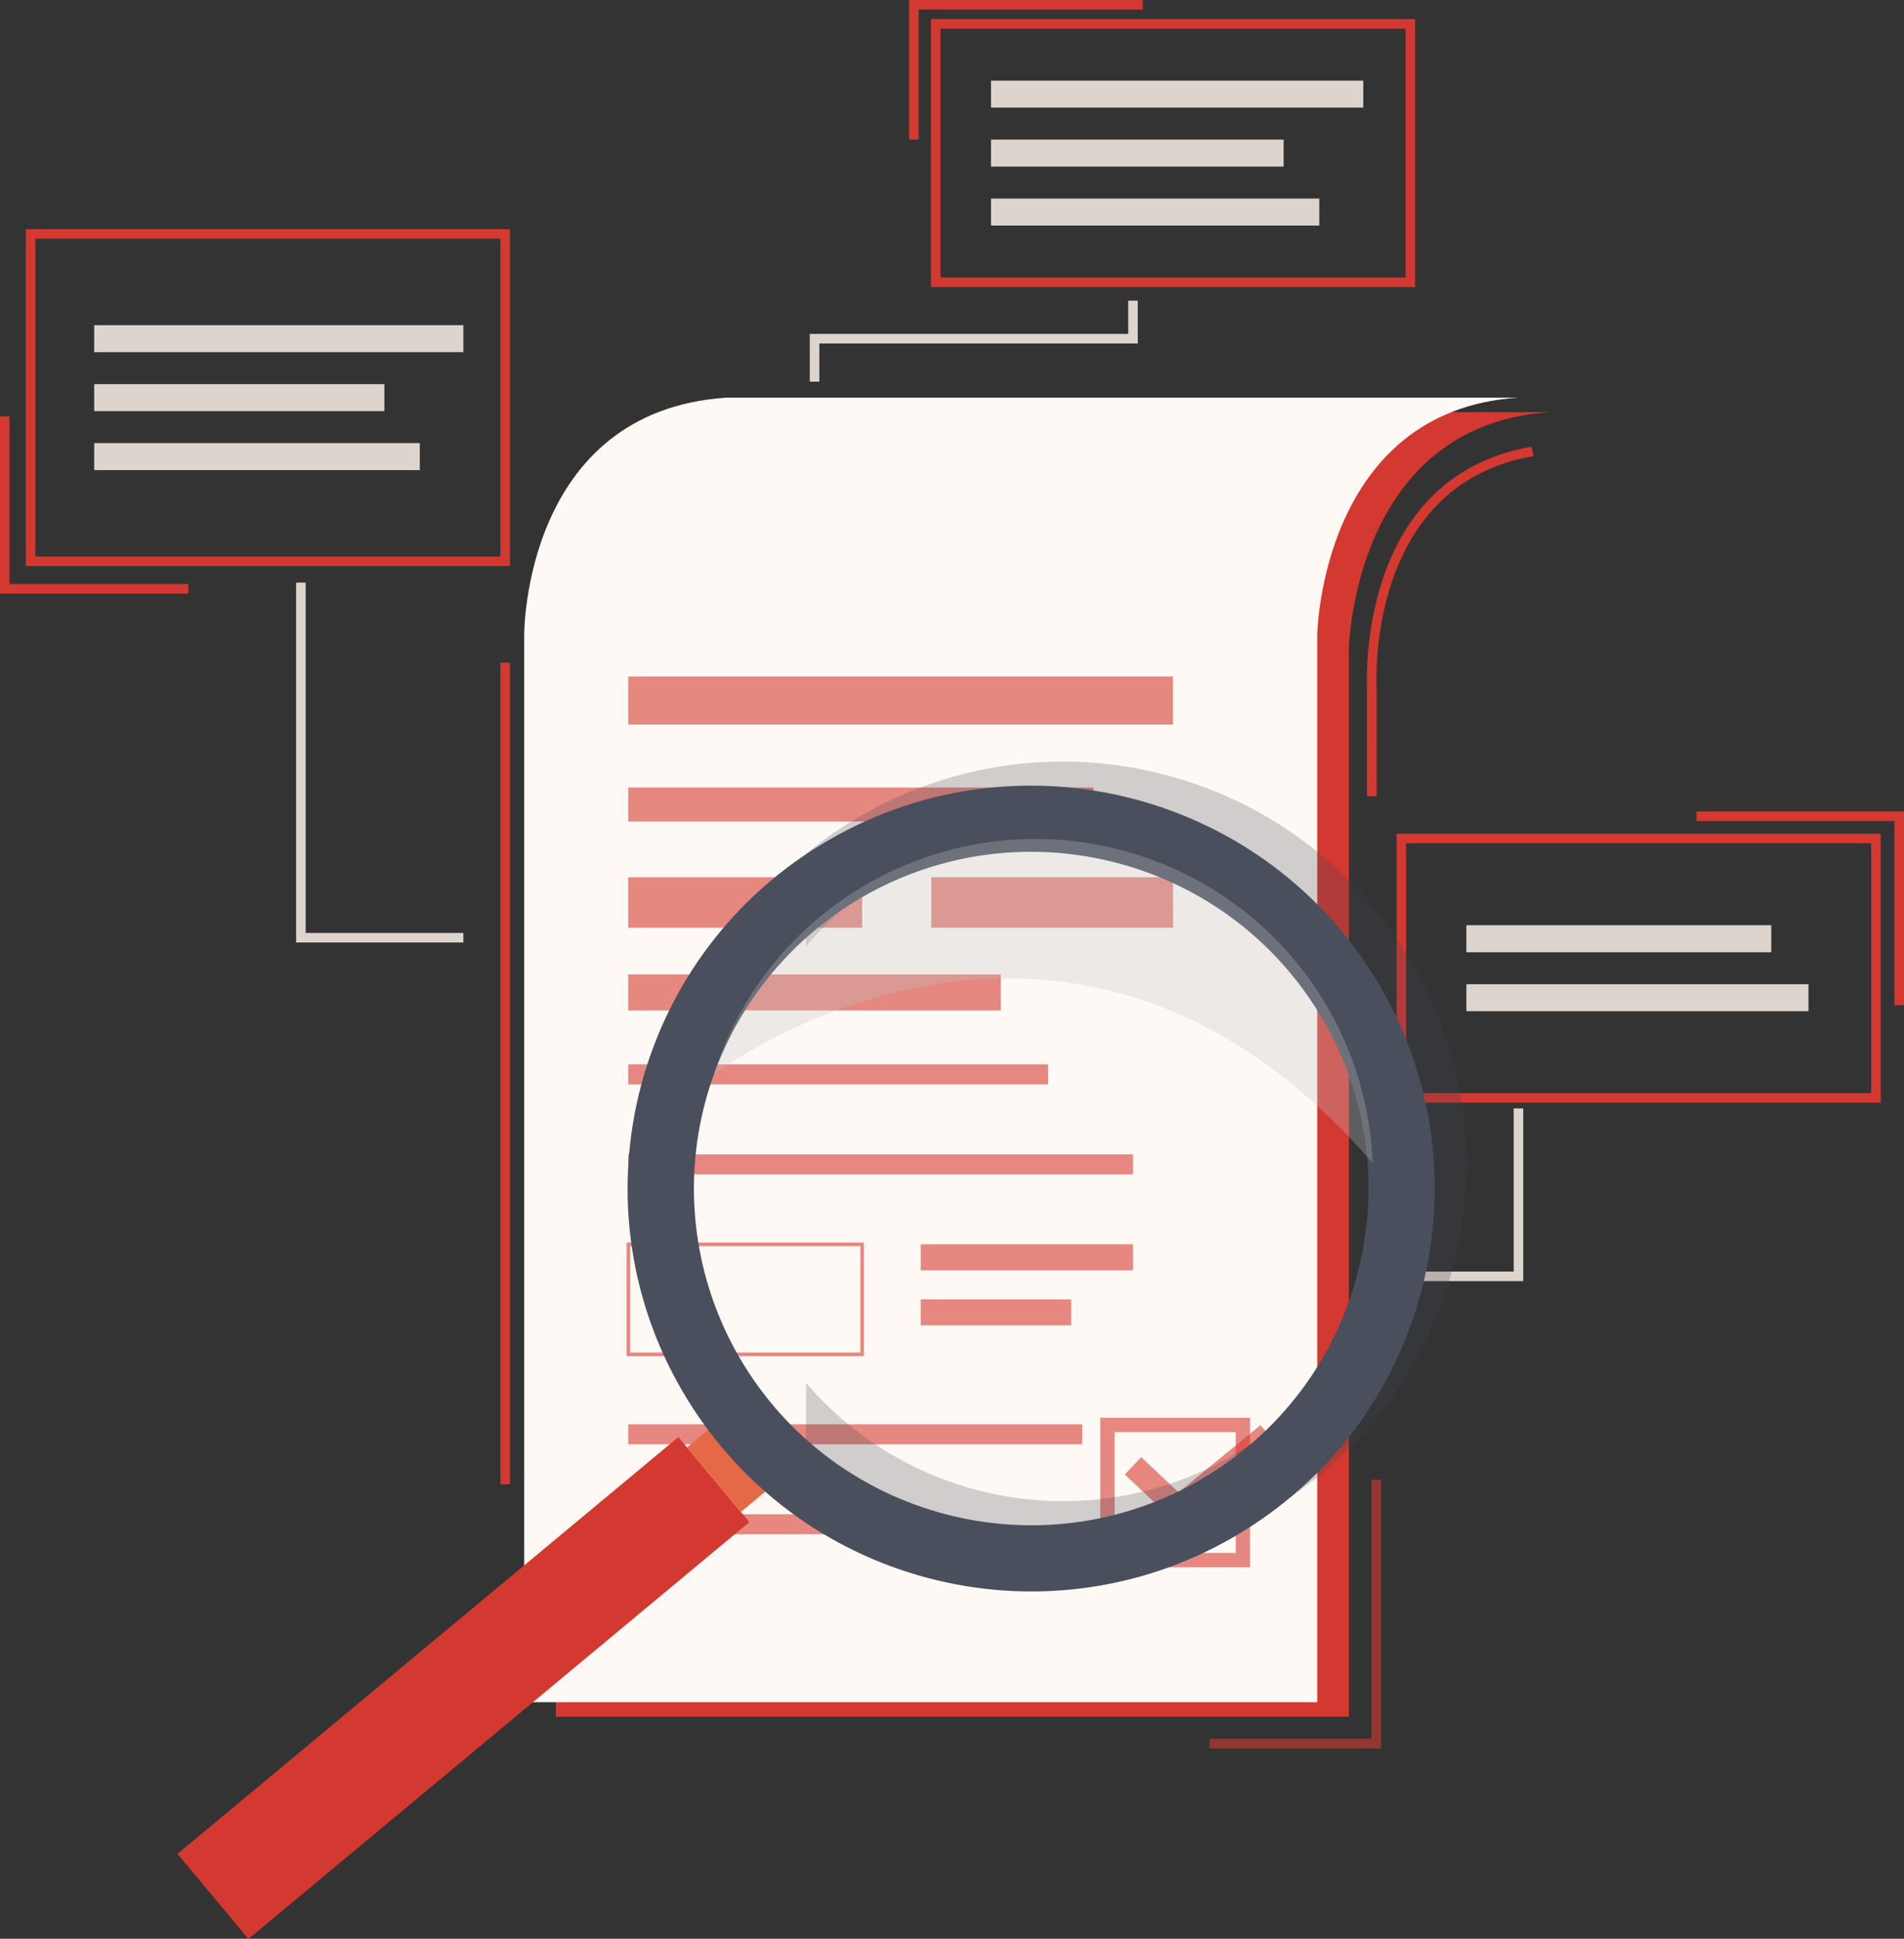 <svg width="168" height="171" viewBox="0 0 168 171" fill="none" xmlns="http://www.w3.org/2000/svg">
<rect x="0" y="0" width="168" height="171" fill="#333333" stroke="none"/>
<path d="M136.778 36.352H66.894C48.969 37.542 49.048 57.248 49.048 57.248V151.418H119.02V57.248C119.02 57.248 119.351 37.476 136.778 36.352Z" fill="#D33930"/>
<path d="M44.997 58.44H44.152V130.918H44.997V58.44Z" fill="#D33930"/>
<path d="M124.865 25.321H82.143V1.686H124.865V25.321ZM82.988 24.478H124.021V2.528H82.988V24.478Z" fill="#D33930"/>
<path d="M44.998 49.933H2.276V20.211H44.998V49.933ZM3.12 49.09H44.153V21.054H3.12V49.09Z" fill="#D33930"/>
<path d="M165.947 97.26H123.225V73.537H165.947V97.26ZM124.07 96.417H165.103V74.379H124.07V96.417Z" fill="#D33930"/>
<path d="M133.984 35.073C116.557 36.197 116.226 55.97 116.226 55.97V150.139H46.254V55.97C46.254 55.97 46.175 36.264 64.1 35.073H133.984Z" fill="#FFF9F5"/>
<path d="M103.503 59.673H55.441V63.906H103.503V59.673Z" fill="#D53B32" fill-opacity="0.6"/>
<path d="M96.48 69.461H55.441V72.459H96.48V69.461Z" fill="#D53B32" fill-opacity="0.6"/>
<path d="M76.071 77.374H55.441V81.827H76.071V77.374Z" fill="#D53B32" fill-opacity="0.6"/>
<path d="M103.504 77.374H82.168V81.827H103.504V77.374Z" fill="#D53B32" fill-opacity="0.6"/>
<path d="M88.306 85.949H55.441V89.123H88.306V85.949Z" fill="#D53B32" fill-opacity="0.6"/>
<path d="M92.471 93.885H55.441V95.648H92.471V93.885Z" fill="#D53B32" fill-opacity="0.6"/>
<path d="M99.969 101.821H55.441V103.584H99.969V101.821Z" fill="#D53B32" fill-opacity="0.6"/>
<path d="M76.23 119.613H55.284V109.598H76.23V119.613ZM55.601 119.297H75.913V109.914H55.601V119.297Z" fill="#D53B32" fill-opacity="0.6"/>
<path d="M99.97 109.756H81.24V112.048H99.97V109.756Z" fill="#D53B32" fill-opacity="0.6"/>
<path d="M94.515 114.606H81.24V116.898H94.515V114.606Z" fill="#D53B32" fill-opacity="0.6"/>
<path d="M95.485 125.627H55.441V127.391H95.485V125.627Z" fill="#D53B32" fill-opacity="0.6"/>
<path d="M76.534 133.563H55.441V135.326H76.534V133.563Z" fill="#D53B32" fill-opacity="0.6"/>
<path d="M40.886 28.682H8.311V31.063H40.886V28.682Z" fill="#DED4CE"/>
<path d="M33.914 33.883H8.311V36.264H33.914V33.883Z" fill="#DED4CE"/>
<path d="M37.04 39.084H8.311V41.465H37.04V39.084Z" fill="#DED4CE"/>
<path d="M156.288 81.607H129.386V83.988H156.288V81.607Z" fill="#DED4CE"/>
<path d="M159.572 86.809H129.386V89.19H159.572V86.809Z" fill="#DED4CE"/>
<path d="M120.291 7.112H87.442V9.493H120.291V7.112Z" fill="#DED4CE"/>
<path d="M113.26 12.313H87.442V14.694H113.26V12.313Z" fill="#DED4CE"/>
<path d="M116.411 17.513H87.442V19.894H116.411V17.513Z" fill="#DED4CE"/>
<path d="M134.406 112.998H121.438V112.156H133.562V97.765H134.406V112.998Z" fill="#DED4CE"/>
<path d="M72.296 33.662H71.452V29.451H99.547V26.52H100.391V30.294H72.296V33.662Z" fill="#DED4CE"/>
<path d="M40.886 83.131H26.129V51.386H26.973V82.288H40.886V83.131Z" fill="#DED4CE"/>
<path d="M121.465 70.232H120.621V60.646C120.61 60.488 119.585 42.078 135.152 39.4L135.295 40.23C120.469 42.782 121.454 60.44 121.468 60.618L121.465 70.232Z" fill="#D33930"/>
<path d="M168.001 88.66H167.157V72.417H149.688V71.574H168.001V88.66Z" fill="#D33930"/>
<path d="M16.623 52.353H0V36.722H0.844V51.51H16.623V52.353Z" fill="#D33930"/>
<path d="M81.058 12.313H80.214V0H100.838V0.843H81.058V12.313Z" fill="#D33930"/>
<path d="M121.86 154.208H106.728V153.365H121.016V130.509H121.86V154.208Z" fill="#D53B32" fill-opacity="0.6"/>
<path d="M110.3 138.238H97.084V125.049H110.3V138.238ZM98.35 136.974H109.033V126.313H98.35V136.974Z" fill="#D53B32" fill-opacity="0.6"/>
<path d="M103.897 134.432L99.245 130.055L100.693 128.522L103.993 131.627L111.227 125.695L112.566 127.323L103.897 134.432Z" fill="#D53B32" fill-opacity="0.6"/>
<g style="mix-blend-mode:hard-light" opacity="0.24">
<path d="M124.566 84.866C114.693 67.897 92.899 62.128 75.898 71.984C74.219 72.955 72.623 74.062 71.124 75.293V83.443C73.31 80.884 75.915 78.715 78.83 77.029C93.042 68.791 111.253 73.613 119.507 87.797C121.959 91.994 123.337 96.729 123.518 101.583C123.532 101.951 123.54 102.321 123.54 102.684C123.54 112.921 118.231 122.883 108.722 128.388C96.079 135.713 80.269 132.707 71.124 121.969V130.126C73.258 131.884 75.591 133.384 78.076 134.597H109.482C110.221 134.237 110.94 133.848 111.658 133.438C128.661 123.583 134.441 101.837 124.566 84.866Z" fill="#3F444F"/>
</g>
<path d="M21.924 171.016L66.123 134.25L59.86 126.751L15.66 163.516L21.924 171.016Z" fill="#D33930"/>
<path d="M65.373 133.356L67.734 131.392L62.98 125.7L60.619 127.664L65.373 133.356Z" fill="#E66947"/>
<path d="M60.197 122.676C70.071 139.647 91.863 145.415 108.864 135.56C125.866 125.705 131.647 103.957 121.773 86.989C111.898 70.021 90.106 64.251 73.105 74.105C56.103 83.959 50.322 105.707 60.197 122.676ZM65.251 119.747C63.289 116.374 62.012 112.649 61.492 108.783C60.972 104.918 61.22 100.988 62.222 97.219C63.224 93.449 64.96 89.913 67.332 86.813C69.703 83.713 72.663 81.11 76.042 79.151C90.254 70.915 108.465 75.736 116.718 89.92C119.169 94.117 120.547 98.852 120.729 103.706C121.123 114.325 115.78 124.806 105.931 130.514C91.716 138.751 73.509 133.93 65.251 119.747Z" fill="#494F5C"/>
<path opacity="0.3" d="M63 94.743C63 94.743 93.991 71.259 121.112 102.576C120.93 97.721 119.552 92.986 117.101 88.789C108.851 74.606 90.639 69.784 76.429 78.021C70.016 81.725 65.225 87.69 63 94.743Z" fill="#C2C2C2"/>
</svg>
